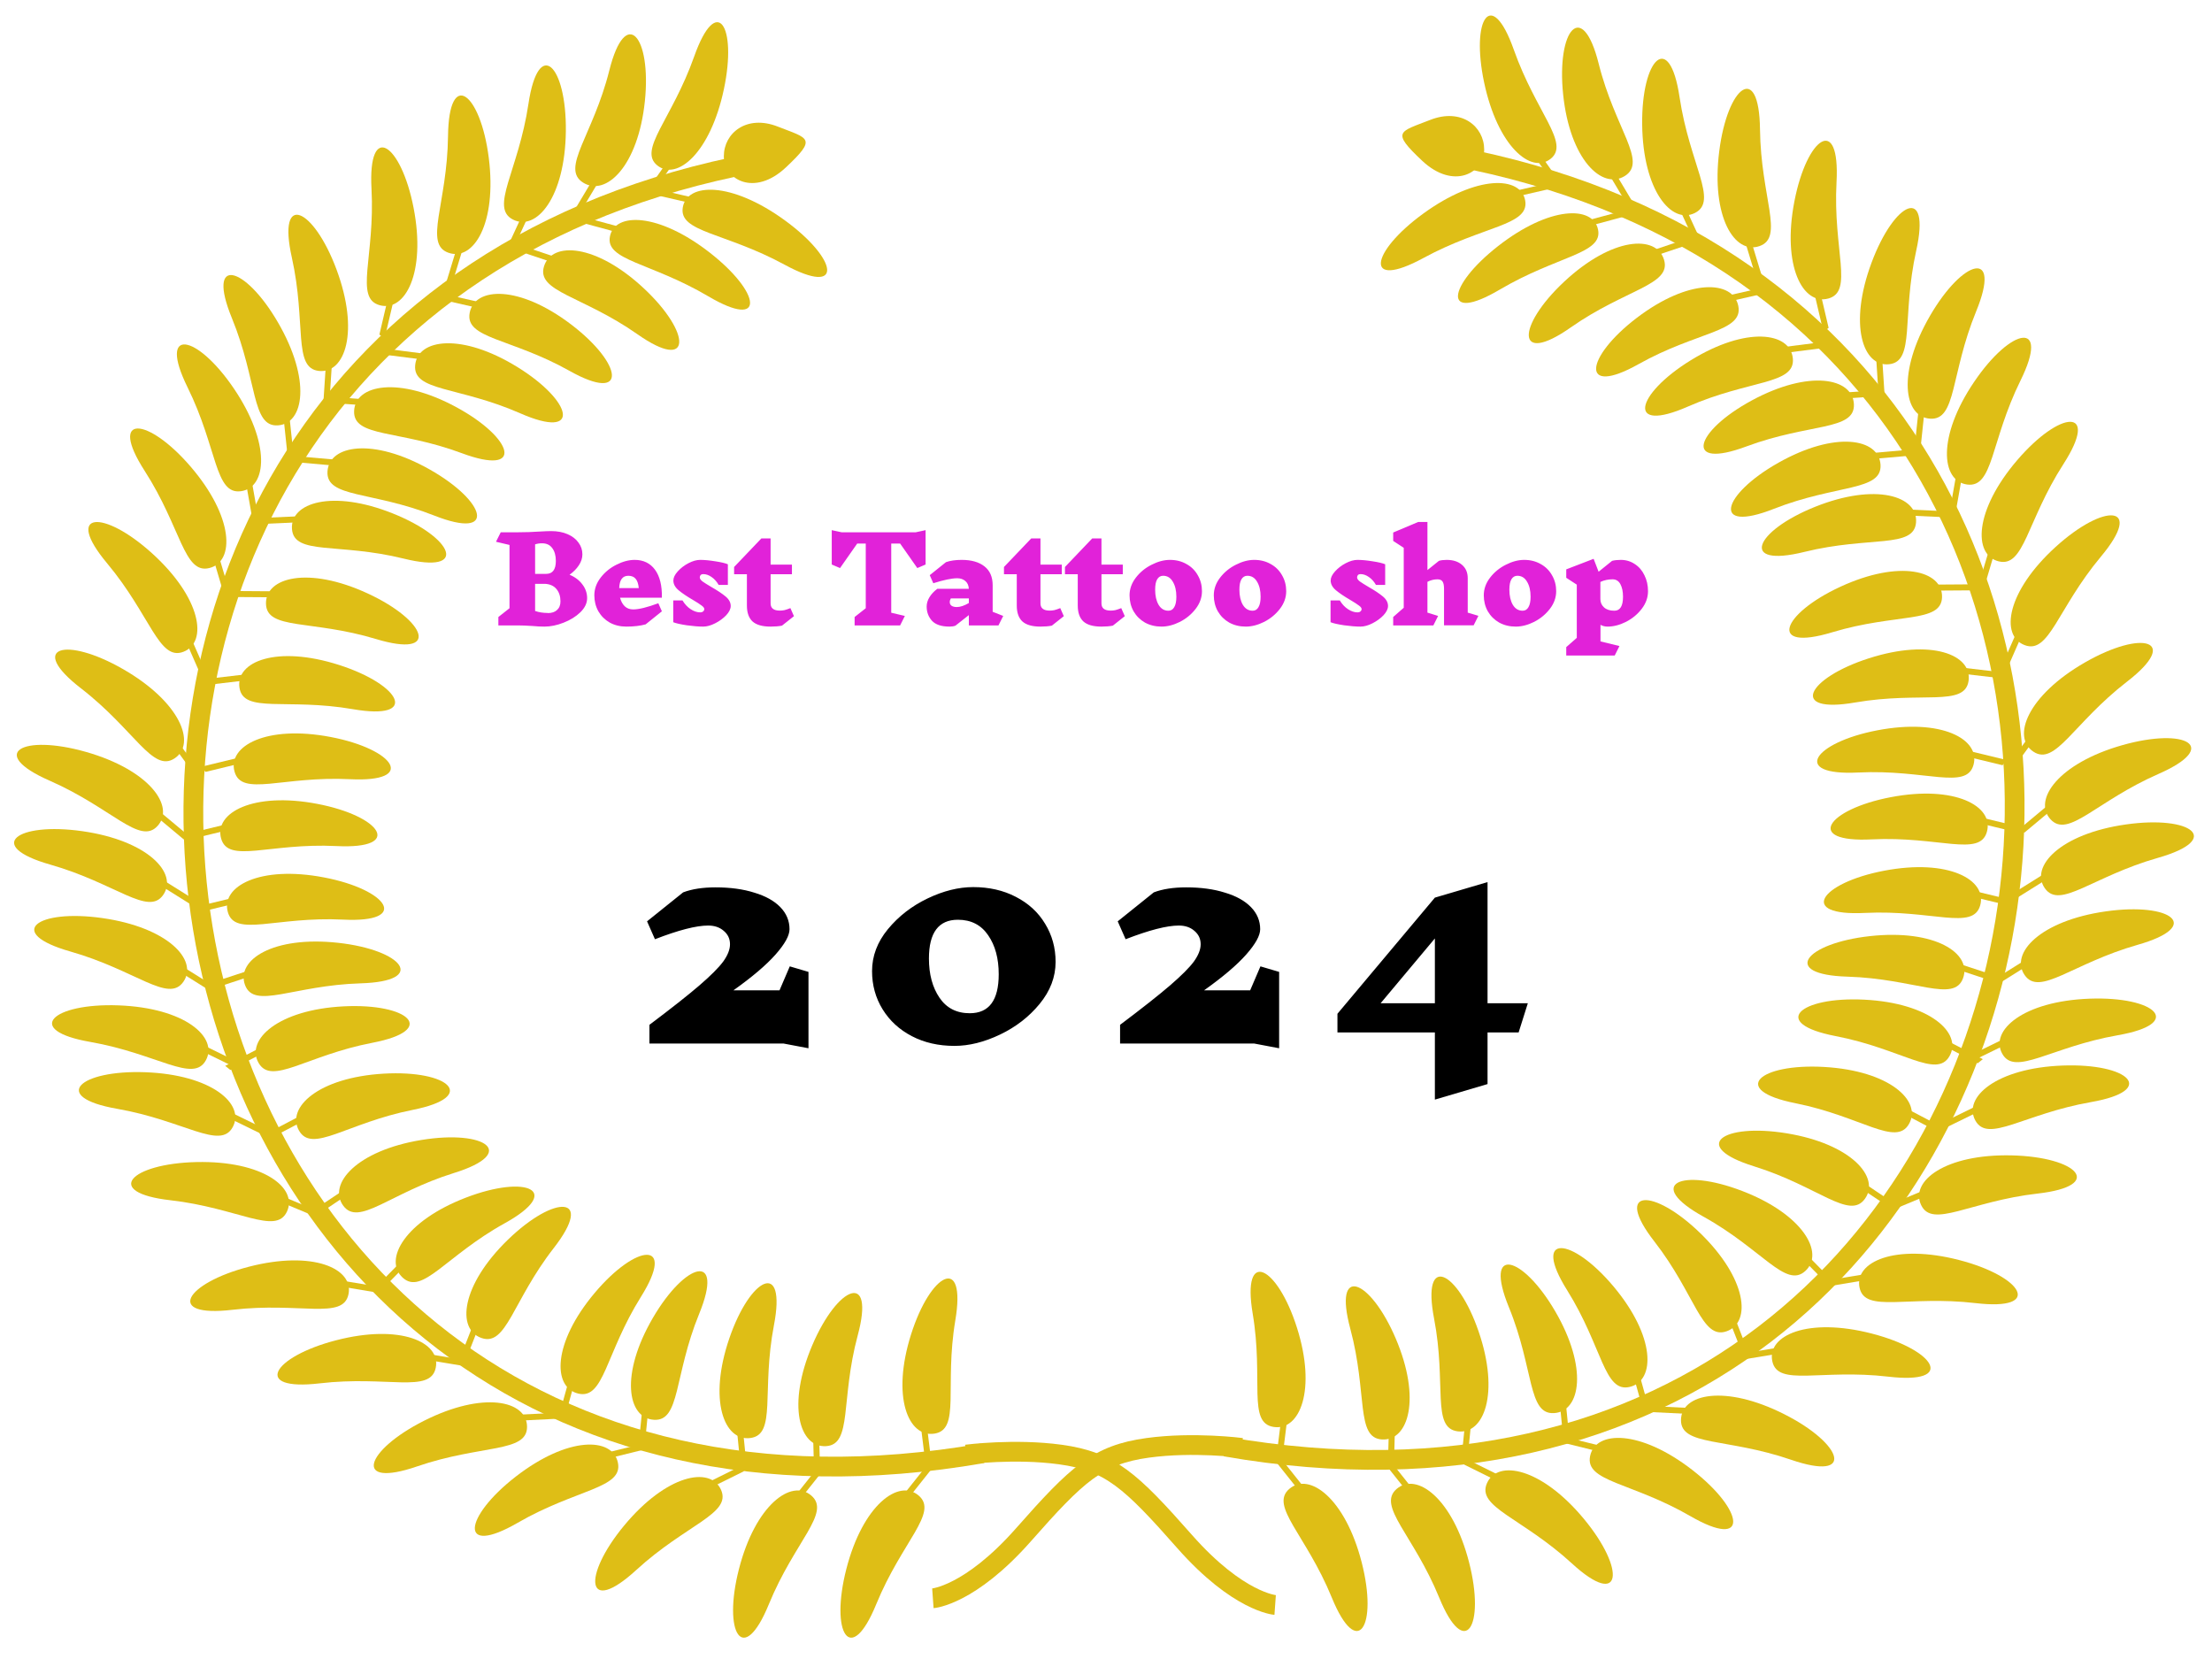<svg width="336" height="252" viewBox="0 0 336 252" fill="none" xmlns="http://www.w3.org/2000/svg">
<g filter="url(#filter0_d_22_961)">
<path d="M86.502 83.296C87.342 83.644 87.996 84.136 88.464 84.772C88.944 85.396 89.184 86.092 89.184 86.86C89.184 87.616 88.842 88.33 88.158 89.002C87.474 89.662 86.622 90.19 85.602 90.586C84.594 90.982 83.628 91.18 82.704 91.18C82.104 91.18 81.516 91.15 80.94 91.09C79.98 91.03 79.236 91 78.708 91H75.702V89.722L77.394 88.39V78.778L75.342 78.292L76.062 76.852H78.69C79.782 76.852 80.856 76.816 81.912 76.744C82.728 76.696 83.328 76.672 83.712 76.672C84.66 76.672 85.494 76.828 86.214 77.14C86.934 77.452 87.486 77.878 87.87 78.418C88.266 78.946 88.464 79.54 88.464 80.2C88.464 80.776 88.284 81.334 87.924 81.874C87.576 82.402 87.102 82.882 86.502 83.314V83.296ZM84.432 81.208C84.432 80.392 84.252 79.744 83.892 79.264C83.544 78.772 83.022 78.526 82.326 78.526C81.954 78.526 81.606 78.58 81.282 78.688V83.17H82.956C83.94 83.17 84.432 82.516 84.432 81.208ZM83.208 89.128C83.808 89.128 84.276 88.972 84.612 88.66C84.96 88.348 85.134 87.91 85.134 87.346C85.134 86.59 84.936 85.972 84.54 85.492C84.144 85 83.562 84.73 82.794 84.682H82.452H81.282V88.804C81.858 89.008 82.506 89.11 83.226 89.11L83.208 89.128ZM96.399 81.046C97.731 81.046 98.763 81.544 99.495 82.54C100.227 83.536 100.575 84.952 100.539 86.788H94.185C94.329 87.34 94.569 87.778 94.905 88.102C95.241 88.414 95.667 88.57 96.183 88.57C97.035 88.57 98.307 88.258 99.999 87.634L100.539 88.858L98.073 90.838C97.257 91.066 96.279 91.18 95.139 91.18C94.203 91.18 93.363 90.976 92.619 90.568C91.887 90.148 91.311 89.578 90.891 88.858C90.483 88.126 90.279 87.316 90.279 86.428C90.279 85.468 90.597 84.574 91.233 83.746C91.869 82.918 92.667 82.264 93.627 81.784C94.587 81.292 95.517 81.046 96.417 81.046H96.399ZM95.445 83.458C95.001 83.458 94.665 83.614 94.437 83.926C94.209 84.226 94.083 84.694 94.059 85.33H97.029C96.969 84.694 96.813 84.226 96.561 83.926C96.309 83.614 95.931 83.458 95.427 83.458H95.445ZM106.981 88.516C106.981 88.348 106.843 88.168 106.567 87.976C106.303 87.772 105.877 87.496 105.289 87.148C104.341 86.596 103.603 86.098 103.075 85.654C102.547 85.21 102.283 84.718 102.283 84.178C102.283 83.746 102.505 83.284 102.949 82.792C103.393 82.3 103.933 81.886 104.569 81.55C105.217 81.214 105.811 81.046 106.351 81.046C107.011 81.046 107.779 81.118 108.655 81.262C109.531 81.394 110.167 81.544 110.563 81.712V84.844H109.159C108.871 84.34 108.517 83.944 108.097 83.656C107.677 83.356 107.251 83.206 106.819 83.206C106.651 83.206 106.519 83.254 106.423 83.35C106.339 83.446 106.297 83.566 106.297 83.71C106.297 83.902 106.435 84.106 106.711 84.322C106.999 84.526 107.449 84.808 108.061 85.168C108.985 85.696 109.705 86.176 110.221 86.608C110.737 87.04 110.995 87.52 110.995 88.048C110.995 88.492 110.767 88.96 110.311 89.452C109.855 89.932 109.297 90.34 108.637 90.676C107.977 91.012 107.371 91.18 106.819 91.18C106.123 91.18 105.295 91.114 104.335 90.982C103.375 90.838 102.685 90.682 102.265 90.514V87.202H103.669C104.005 87.766 104.419 88.21 104.911 88.534C105.403 88.858 105.889 89.02 106.369 89.02C106.549 89.02 106.693 88.972 106.801 88.876C106.921 88.78 106.981 88.66 106.981 88.516ZM118.782 91.036C118.29 91.132 117.714 91.18 117.054 91.18C115.806 91.18 114.894 90.922 114.318 90.406C113.742 89.878 113.454 89.068 113.454 87.976V83.224H111.51V82.126L115.65 77.788H117.054V81.766H120.294V83.224H117.054V87.652C117.054 88.384 117.522 88.75 118.458 88.75C118.698 88.75 118.932 88.726 119.16 88.678C119.4 88.618 119.7 88.516 120.06 88.372L120.6 89.596L118.782 91.036ZM140.597 81.748L139.337 82.288L136.727 78.562H135.377V89.074L137.447 89.56L136.727 91H129.815V89.722L131.507 88.39V78.562H130.211L127.601 82.288L126.341 81.748V76.528L127.835 76.852H139.103L140.597 76.528V81.748ZM151.667 91H147.167V89.434L145.133 91.036C144.893 91.132 144.593 91.18 144.233 91.18C143.009 91.18 142.121 90.886 141.569 90.298C141.029 89.698 140.759 88.978 140.759 88.138C140.759 87.658 140.897 87.19 141.173 86.734C141.449 86.266 141.851 85.834 142.379 85.438H147.167C147.131 84.91 146.951 84.514 146.627 84.25C146.303 83.974 145.895 83.836 145.403 83.836C144.575 83.836 143.363 84.088 141.767 84.592L141.227 83.368L143.693 81.388C144.353 81.16 145.145 81.046 146.069 81.046C147.557 81.046 148.715 81.376 149.543 82.036C150.371 82.684 150.785 83.638 150.785 84.898V88.93L152.387 89.56L151.667 91ZM145.331 88.21C145.859 88.21 146.471 88.006 147.167 87.598V86.896H144.431C144.371 87.004 144.329 87.1 144.305 87.184C144.281 87.256 144.269 87.352 144.269 87.472C144.269 87.7 144.359 87.88 144.539 88.012C144.731 88.144 145.001 88.21 145.349 88.21H145.331ZM159.774 91.036C159.282 91.132 158.706 91.18 158.046 91.18C156.798 91.18 155.886 90.922 155.31 90.406C154.734 89.878 154.446 89.068 154.446 87.976V83.224H152.502V82.126L156.642 77.788H158.046V81.766H161.286V83.224H158.046V87.652C158.046 88.384 158.514 88.75 159.45 88.75C159.69 88.75 159.924 88.726 160.152 88.678C160.392 88.618 160.692 88.516 161.052 88.372L161.592 89.596L159.774 91.036ZM169.038 91.036C168.546 91.132 167.97 91.18 167.31 91.18C166.062 91.18 165.15 90.922 164.574 90.406C163.998 89.878 163.71 89.068 163.71 87.976V83.224H161.766V82.126L165.906 77.788H167.31V81.766H170.55V83.224H167.31V87.652C167.31 88.384 167.778 88.75 168.714 88.75C168.954 88.75 169.188 88.726 169.416 88.678C169.656 88.618 169.956 88.516 170.316 88.372L170.856 89.596L169.038 91.036ZM177.716 81.046C178.652 81.046 179.486 81.256 180.218 81.676C180.962 82.084 181.538 82.654 181.946 83.386C182.366 84.106 182.576 84.91 182.576 85.798C182.576 86.758 182.258 87.652 181.622 88.48C180.986 89.308 180.188 89.968 179.228 90.46C178.268 90.94 177.338 91.18 176.438 91.18C175.502 91.18 174.662 90.976 173.918 90.568C173.186 90.148 172.61 89.578 172.19 88.858C171.782 88.126 171.578 87.316 171.578 86.428C171.578 85.468 171.896 84.574 172.532 83.746C173.168 82.918 173.966 82.264 174.926 81.784C175.886 81.292 176.816 81.046 177.716 81.046ZM176.672 83.458C176.288 83.458 175.988 83.638 175.772 83.998C175.568 84.346 175.466 84.868 175.466 85.564C175.466 86.5 175.64 87.268 175.988 87.868C176.348 88.468 176.846 88.768 177.482 88.768C177.866 88.768 178.16 88.588 178.364 88.228C178.58 87.868 178.688 87.34 178.688 86.644C178.688 85.708 178.508 84.946 178.148 84.358C177.8 83.758 177.308 83.458 176.672 83.458ZM190.513 81.046C191.449 81.046 192.283 81.256 193.015 81.676C193.759 82.084 194.335 82.654 194.743 83.386C195.163 84.106 195.373 84.91 195.373 85.798C195.373 86.758 195.055 87.652 194.419 88.48C193.783 89.308 192.985 89.968 192.025 90.46C191.065 90.94 190.135 91.18 189.235 91.18C188.299 91.18 187.459 90.976 186.715 90.568C185.983 90.148 185.407 89.578 184.987 88.858C184.579 88.126 184.375 87.316 184.375 86.428C184.375 85.468 184.693 84.574 185.329 83.746C185.965 82.918 186.763 82.264 187.723 81.784C188.683 81.292 189.613 81.046 190.513 81.046ZM189.469 83.458C189.085 83.458 188.785 83.638 188.569 83.998C188.365 84.346 188.263 84.868 188.263 85.564C188.263 86.5 188.437 87.268 188.785 87.868C189.145 88.468 189.643 88.768 190.279 88.768C190.663 88.768 190.957 88.588 191.161 88.228C191.377 87.868 191.485 87.34 191.485 86.644C191.485 85.708 191.305 84.946 190.945 84.358C190.597 83.758 190.105 83.458 189.469 83.458ZM206.825 88.516C206.825 88.348 206.687 88.168 206.411 87.976C206.147 87.772 205.721 87.496 205.133 87.148C204.185 86.596 203.447 86.098 202.919 85.654C202.391 85.21 202.127 84.718 202.127 84.178C202.127 83.746 202.349 83.284 202.793 82.792C203.237 82.3 203.777 81.886 204.413 81.55C205.061 81.214 205.655 81.046 206.195 81.046C206.855 81.046 207.623 81.118 208.499 81.262C209.375 81.394 210.011 81.544 210.407 81.712V84.844H209.003C208.715 84.34 208.361 83.944 207.941 83.656C207.521 83.356 207.095 83.206 206.663 83.206C206.495 83.206 206.363 83.254 206.267 83.35C206.183 83.446 206.141 83.566 206.141 83.71C206.141 83.902 206.279 84.106 206.555 84.322C206.843 84.526 207.293 84.808 207.905 85.168C208.829 85.696 209.549 86.176 210.065 86.608C210.581 87.04 210.839 87.52 210.839 88.048C210.839 88.492 210.611 88.96 210.155 89.452C209.699 89.932 209.141 90.34 208.481 90.676C207.821 91.012 207.215 91.18 206.663 91.18C205.967 91.18 205.139 91.114 204.179 90.982C203.219 90.838 202.529 90.682 202.109 90.514V87.202H203.513C203.849 87.766 204.263 88.21 204.755 88.534C205.247 88.858 205.733 89.02 206.213 89.02C206.393 89.02 206.537 88.972 206.645 88.876C206.765 88.78 206.825 88.66 206.825 88.516ZM223.846 90.982H219.346V85.42C219.346 84.904 219.268 84.538 219.112 84.322C218.968 84.106 218.71 83.998 218.338 83.998C217.822 83.998 217.318 84.124 216.826 84.376V89.056L218.446 89.56L217.726 91H211.624V89.722L213.226 88.318V79.21L211.624 78.166V76.888L215.422 75.286H216.826V82.594L218.572 81.19C218.896 81.094 219.286 81.046 219.742 81.046C220.726 81.046 221.506 81.298 222.082 81.802C222.658 82.294 222.946 82.966 222.946 83.818V89.056L224.566 89.542L223.846 90.982ZM231.522 81.046C232.458 81.046 233.292 81.256 234.024 81.676C234.768 82.084 235.344 82.654 235.752 83.386C236.172 84.106 236.382 84.91 236.382 85.798C236.382 86.758 236.064 87.652 235.428 88.48C234.792 89.308 233.994 89.968 233.034 90.46C232.074 90.94 231.144 91.18 230.244 91.18C229.308 91.18 228.468 90.976 227.724 90.568C226.992 90.148 226.416 89.578 225.996 88.858C225.588 88.126 225.384 87.316 225.384 86.428C225.384 85.468 225.702 84.574 226.338 83.746C226.974 82.918 227.772 82.264 228.732 81.784C229.692 81.292 230.622 81.046 231.522 81.046ZM230.478 83.458C230.094 83.458 229.794 83.638 229.578 83.998C229.374 84.346 229.272 84.868 229.272 85.564C229.272 86.5 229.446 87.268 229.794 87.868C230.154 88.468 230.652 88.768 231.288 88.768C231.672 88.768 231.966 88.588 232.17 88.228C232.386 87.868 232.494 87.34 232.494 86.644C232.494 85.708 232.314 84.946 231.954 84.358C231.606 83.758 231.114 83.458 230.478 83.458ZM244.175 91.18C243.791 91.18 243.437 91.09 243.113 90.91V93.43L245.993 94.132L245.273 95.572H237.911V94.294L239.513 92.89V84.808L237.911 83.764V82.486L242.069 80.884L242.825 82.846L244.877 81.19C245.261 81.094 245.699 81.046 246.191 81.046C246.983 81.046 247.691 81.256 248.315 81.676C248.951 82.084 249.443 82.654 249.791 83.386C250.151 84.106 250.331 84.91 250.331 85.798C250.331 86.758 250.013 87.652 249.377 88.48C248.741 89.308 247.943 89.968 246.983 90.46C246.023 90.94 245.093 91.18 244.193 91.18H244.175ZM244.931 83.998C244.283 83.998 243.671 84.13 243.095 84.394V87.004C243.095 87.508 243.281 87.928 243.653 88.264C244.025 88.6 244.547 88.768 245.219 88.768C246.095 88.768 246.533 88.06 246.533 86.644C246.533 85.864 246.401 85.228 246.137 84.736C245.873 84.244 245.477 83.998 244.949 83.998H244.931Z" fill="#E122D9"/>
</g>
<g filter="url(#filter1_d_22_961)">
<path d="M122.807 155.229L119.007 154.509H98.647V151.669C101.98 149.162 104.5 147.176 106.207 145.709C107.94 144.216 109.153 143.002 109.847 142.069C110.54 141.109 110.887 140.229 110.887 139.429C110.887 138.602 110.567 137.922 109.927 137.389C109.313 136.856 108.527 136.589 107.567 136.589C105.753 136.589 103.06 137.282 99.487 138.669L98.287 135.949L103.767 131.549C105.1 131.042 106.74 130.789 108.687 130.789C110.927 130.789 112.887 131.056 114.567 131.589C116.273 132.096 117.593 132.829 118.527 133.789C119.46 134.749 119.927 135.869 119.927 137.149C119.927 138.109 119.22 139.389 117.807 140.989C116.393 142.589 114.26 144.402 111.407 146.429H118.407L119.967 142.789L122.807 143.629V155.229ZM147.824 130.749C150.251 130.749 152.411 131.242 154.304 132.229C156.224 133.216 157.704 134.576 158.744 136.309C159.811 138.042 160.344 139.976 160.344 142.109C160.344 144.402 159.531 146.536 157.904 148.509C156.304 150.456 154.304 152.002 151.904 153.149C149.504 154.296 147.197 154.869 144.984 154.869C142.557 154.869 140.397 154.376 138.504 153.389C136.611 152.402 135.131 151.042 134.064 149.309C132.997 147.576 132.464 145.642 132.464 143.509C132.464 141.216 133.264 139.096 134.864 137.149C136.491 135.176 138.504 133.616 140.904 132.469C143.304 131.322 145.611 130.749 147.824 130.749ZM145.504 135.709C142.571 135.709 141.104 137.669 141.104 141.589C141.104 143.989 141.637 145.976 142.704 147.549C143.771 149.122 145.304 149.909 147.304 149.909C150.237 149.909 151.704 147.936 151.704 143.989C151.704 141.589 151.171 139.616 150.104 138.069C149.037 136.496 147.504 135.709 145.504 135.709ZM194.299 155.229L190.499 154.509H170.139V151.669C173.472 149.162 175.992 147.176 177.699 145.709C179.432 144.216 180.646 143.002 181.339 142.069C182.032 141.109 182.379 140.229 182.379 139.429C182.379 138.602 182.059 137.922 181.419 137.389C180.806 136.856 180.019 136.589 179.059 136.589C177.246 136.589 174.552 137.282 170.979 138.669L169.779 135.949L175.259 131.549C176.592 131.042 178.232 130.789 180.179 130.789C182.419 130.789 184.379 131.056 186.059 131.589C187.766 132.096 189.086 132.829 190.019 133.789C190.952 134.749 191.419 135.869 191.419 137.149C191.419 138.109 190.712 139.389 189.299 140.989C187.886 142.589 185.752 144.402 182.899 146.429H189.899L191.459 142.789L194.299 143.629V155.229ZM225.956 152.829V160.669L217.956 163.029V152.829H203.156V149.989L217.956 132.349L225.956 129.989V148.389H232.076L230.676 152.829H225.956ZM217.956 138.549L209.716 148.389H217.956V138.549Z" fill="black"/>
</g>
<path d="M114.599 24.737C-17.928 49.62 12.146 244.623 149.26 220.755" stroke="#DEBE16" stroke-width="3"/>
<path d="M109.95 23.751C109.957 27.294 114.598 29.92 119.374 25.43C124.15 20.941 122.857 21.078 118.137 19.225C113.418 17.373 109.943 20.208 109.95 23.751Z" fill="#DEBE16"/>
<path d="M103.716 31.504C103.078 35.291 110.081 35.266 119.183 40.208C128.286 45.149 127.296 39.338 119.193 33.452C111.09 27.566 104.354 27.716 103.716 31.504Z" fill="#DEBE16"/>
<line y1="-0.5" x2="14.42" y2="-0.5" transform="matrix(-0.975 -0.225 -0.231 -0.971 113.511 31.913)" stroke="#DEBE16"/>
<path d="M92.653 35.895C91.9 39.587 98.796 39.824 107.596 45.012C116.397 50.2 115.613 44.462 107.827 38.385C100.042 32.308 93.404 32.203 92.653 35.895Z" fill="#DEBE16"/>
<line y1="-0.5" x2="14.22" y2="-0.5" transform="matrix(-0.966 -0.261 -0.199 -0.978 102.283 36.663)" stroke="#DEBE16"/>
<path d="M82.632 40.467C81.459 44.324 88.448 44.894 96.828 50.771C105.208 56.648 105.044 50.563 97.795 43.796C90.546 37.029 83.805 36.61 82.632 40.467Z" fill="#DEBE16"/>
<line y1="-0.5" x2="14.296" y2="-0.5" transform="matrix(-0.949 -0.319 -0.09 -0.994 92.345 41.724)" stroke="#DEBE16"/>
<path d="M71.348 47.498C70.569 51.452 77.58 51.322 86.509 56.333C95.438 61.343 94.662 55.306 86.769 49.296C78.876 43.287 72.127 43.543 71.348 47.498Z" fill="#DEBE16"/>
<line y1="-0.5" x2="14.3" y2="-0.5" transform="matrix(-0.976 -0.222 -0.19 -0.98 81.138 47.778)" stroke="#DEBE16"/>
<path d="M63.065 55.46C62.677 59.471 69.641 58.66 79.019 62.778C88.397 66.896 87.033 60.962 78.588 55.75C70.144 50.537 63.452 51.449 63.065 55.46Z" fill="#DEBE16"/>
<line y1="-0.5" x2="14.304" y2="-0.5" transform="matrix(-0.993 -0.126 -0.285 -0.957 72.836 54.787)" stroke="#DEBE16"/>
<path d="M53.789 62.436C53.632 66.463 60.538 65.256 70.136 68.834C79.735 72.412 78.034 66.566 69.304 61.842C60.574 57.119 53.946 58.41 53.789 62.436Z" fill="#DEBE16"/>
<line y1="-0.5" x2="14.305" y2="-0.5" transform="matrix(-0.998 -0.069 -0.339 -0.94 63.505 61.208)" stroke="#DEBE16"/>
<path d="M49.745 71.623C49.514 75.646 56.442 74.565 65.973 78.317C75.504 82.068 73.91 76.192 65.268 71.311C56.626 66.43 49.976 67.6 49.745 71.623Z" fill="#DEBE16"/>
<line y1="-0.5" x2="14.305" y2="-0.5" transform="matrix(-0.997 -0.088 -0.322 -0.946 59.482 70.572)" stroke="#DEBE16"/>
<path d="M44.352 80.367C44.66 84.385 51.382 82.396 61.329 84.853C71.276 87.31 68.912 81.697 59.696 78.003C50.48 74.308 44.044 76.349 44.352 80.367Z" fill="#DEBE16"/>
<line y1="-0.5" x2="14.308" y2="-0.5" transform="matrix(-0.999 0.045 -0.445 -0.895 53.863 78.036)" stroke="#DEBE16"/>
<path d="M40.402 91.711C40.5 95.74 47.316 94.101 57.122 97.069C66.928 100.036 64.86 94.309 55.848 90.143C46.837 85.978 40.304 87.683 40.402 91.711Z" fill="#DEBE16"/>
<line y1="-0.5" x2="14.307" y2="-0.5" transform="matrix(-1 -0.007 -0.398 -0.916 50.022 89.875)" stroke="#DEBE16"/>
<path d="M36.374 104.453C36.968 108.439 43.531 105.98 53.628 107.727C63.725 109.473 60.967 104.042 51.511 101.009C42.054 97.977 35.781 100.467 36.374 104.453Z" fill="#DEBE16"/>
<line y1="-0.5" x2="14.309" y2="-0.5" transform="matrix(-0.993 0.116 -0.508 -0.861 45.695 101.455)" stroke="#DEBE16"/>
<path d="M35.624 117.202C36.7 121.087 42.914 117.85 53.15 118.359C63.385 118.869 59.984 113.812 50.228 111.948C40.471 110.085 34.548 113.318 35.624 117.202Z" fill="#DEBE16"/>
<line y1="-0.5" x2="14.309" y2="-0.5" transform="matrix(-0.972 0.235 -0.61 -0.793 44.51 113.096)" stroke="#DEBE16"/>
<path d="M33.586 127.359C34.662 131.243 40.876 128.007 51.111 128.516C61.347 129.026 57.946 123.969 48.189 122.105C38.433 120.242 32.51 123.474 33.586 127.359Z" fill="#DEBE16"/>
<line y1="-0.5" x2="14.309" y2="-0.5" transform="matrix(-0.972 0.235 -0.61 -0.793 42.471 123.253)" stroke="#DEBE16"/>
<path d="M34.605 138.531C35.681 142.416 41.895 139.179 52.13 139.688C62.366 140.198 58.965 135.141 49.209 133.277C39.452 131.414 33.529 134.647 34.605 138.531Z" fill="#DEBE16"/>
<line y1="-0.5" x2="14.309" y2="-0.5" transform="matrix(-0.972 0.235 -0.61 -0.793 43.49 134.425)" stroke="#DEBE16"/>
<path d="M37.213 149.608C38.597 153.394 44.532 149.674 54.775 149.368C65.019 149.062 61.224 144.292 51.349 143.21C41.474 142.128 35.829 145.821 37.213 149.608Z" fill="#DEBE16"/>
<line y1="-0.5" x2="14.309" y2="-0.5" transform="matrix(-0.95 0.312 -0.671 -0.742 45.741 144.808)" stroke="#DEBE16"/>
<path d="M39.265 161.431C41.238 164.949 46.5 160.331 56.562 158.397C66.625 156.463 62.113 152.358 52.192 152.863C42.271 153.369 37.291 157.914 39.265 161.431Z" fill="#DEBE16"/>
<line y1="-0.5" x2="14.307" y2="-0.5" transform="matrix(-0.888 0.459 -0.781 -0.625 46.913 155.335)" stroke="#DEBE16"/>
<path d="M45.423 171.744C47.422 175.247 52.65 170.592 62.699 168.588C72.748 166.583 68.207 162.511 58.289 163.086C48.372 163.66 43.425 168.24 45.423 171.744Z" fill="#DEBE16"/>
<line y1="-0.5" x2="14.307" y2="-0.5" transform="matrix(-0.885 0.465 -0.786 -0.62 53.028 165.594)" stroke="#DEBE16"/>
<path d="M52.118 183.113C54.473 186.389 59.184 181.215 68.967 178.173C78.75 175.132 73.806 171.555 64.004 173.161C54.201 174.766 49.762 179.837 52.118 183.113Z" fill="#DEBE16"/>
<line y1="-0.5" x2="14.304" y2="-0.5" transform="matrix(-0.831 0.555 -0.847 -0.534 59.035 176.204)" stroke="#DEBE16"/>
<path d="M61.169 194.074C64.144 196.803 67.698 190.781 76.654 185.818C85.611 180.855 80.039 178.357 70.77 181.918C61.502 185.48 58.193 191.345 61.169 194.074Z" fill="#DEBE16"/>
<line y1="-0.5" x2="14.296" y2="-0.5" transform="matrix(-0.7 0.713 -0.938 -0.351 66.528 185.907)" stroke="#DEBE16"/>
<path d="M73.123 203.236C76.935 204.581 77.83 197.653 84.109 189.584C90.389 181.515 84.28 181.398 77.16 188.3C70.041 195.202 69.31 201.891 73.123 203.236Z" fill="#DEBE16"/>
<line y1="-0.5" x2="14.277" y2="-0.5" transform="matrix(-0.364 0.931 -1.001 0.044 74.831 193.628)" stroke="#DEBE16"/>
<path d="M87.828 211.681C91.758 212.632 91.938 205.649 97.359 196.984C102.78 188.319 96.691 188.823 90.315 196.413C83.939 204.002 83.897 210.731 87.828 211.681Z" fill="#DEBE16"/>
<line y1="-0.5" x2="14.273" y2="-0.5" transform="matrix(-0.267 0.963 -0.991 0.145 88.543 201.949)" stroke="#DEBE16"/>
<path d="M99.317 215.663C103.352 215.935 102.339 209.022 106.204 199.566C110.069 190.11 104.154 191.637 99.165 200.195C94.176 208.754 95.281 215.391 99.317 215.663Z" fill="#DEBE16"/>
<line y1="-0.5" x2="14.267" y2="-0.5" transform="matrix(-0.099 0.995 -0.952 0.311 98.363 205.952)" stroke="#DEBE16"/>
<path d="M113.981 218.433C117.992 217.91 115.636 211.33 117.561 201.302C119.486 191.274 113.988 193.928 110.783 203.296C107.578 212.664 109.971 218.956 113.981 218.433Z" fill="#DEBE16"/>
<line y1="-0.5" x2="14.263" y2="-0.5" transform="matrix(0.099 0.995 -0.872 0.491 111.131 209.097)" stroke="#DEBE16"/>
<path d="M125.464 219.668C129.503 219.438 127.634 212.704 130.288 202.843C132.942 192.981 127.264 195.229 123.383 204.339C119.501 213.449 121.426 219.899 125.464 219.668Z" fill="#DEBE16"/>
<line y1="-0.5" x2="14.264" y2="-0.5" transform="matrix(0.026 0.999 -0.905 0.426 123.305 210.15)" stroke="#DEBE16"/>
<path d="M141.936 217.766C145.934 217.15 143.424 210.627 145.113 200.556C146.803 190.486 141.368 193.268 138.384 202.708C135.4 212.148 137.939 218.383 141.936 217.766Z" fill="#DEBE16"/>
<line y1="-0.5" x2="14.263" y2="-0.5" transform="matrix(0.123 0.992 -0.86 0.511 138.868 208.499)" stroke="#DEBE16"/>
<path d="M88.579 27.741C85.106 25.567 90.071 20.599 92.556 10.69C95.041 0.78 98.98 5.518 97.955 15.371C96.929 25.225 92.052 29.916 88.579 27.741Z" fill="#DEBE16"/>
<line y1="-0.5" x2="14.283" y2="-0.5" transform="matrix(-0.513 0.859 0.589 0.807 95.17 20.484)" stroke="#DEBE16"/>
<path d="M77.925 33.355C74.345 31.536 78.738 26.015 80.269 15.786C81.801 5.557 86.066 9.904 85.952 19.922C85.838 29.939 81.506 35.174 77.925 33.355Z" fill="#DEBE16"/>
<line y1="-0.5" x2="14.433" y2="-0.5" transform="matrix(-0.419 0.908 0.653 0.756 83.697 25.358)" stroke="#DEBE16"/>
<path d="M68.128 38.396C64.332 37.079 67.931 31.013 68.054 20.672C68.176 10.331 72.994 14.06 74.248 24C75.501 33.941 71.923 39.713 68.128 38.396Z" fill="#DEBE16"/>
<line y1="-0.5" x2="14.431" y2="-0.5" transform="matrix(-0.291 0.957 0.75 0.661 72.755 29.692)" stroke="#DEBE16"/>
<path d="M57.668 46.359C53.794 45.292 56.987 39.005 56.43 28.678C55.873 18.351 60.926 21.758 62.829 31.595C64.733 41.432 61.542 47.426 57.668 46.359Z" fill="#DEBE16"/>
<line y1="-0.5" x2="14.431" y2="-0.5" transform="matrix(-0.228 0.974 0.792 0.611 61.714 37.372)" stroke="#DEBE16"/>
<path d="M48.448 56.344C44.451 55.922 46.57 49.199 44.327 39.102C42.083 29.005 47.627 31.543 51.118 40.938C54.61 50.333 52.445 56.765 48.448 56.344Z" fill="#DEBE16"/>
<line y1="-0.5" x2="14.432" y2="-0.5" transform="matrix(-0.065 0.998 0.881 0.474 50.966 46.819)" stroke="#DEBE16"/>
<path d="M42.208 64.613C38.197 64.87 39.145 57.888 35.221 48.313C31.296 38.739 37.191 40.308 42.226 48.98C47.262 57.651 46.219 64.356 42.208 64.613Z" fill="#DEBE16"/>
<line y1="-0.5" x2="14.436" y2="-0.5" transform="matrix(0.105 0.994 0.949 0.318 43.073 54.801)" stroke="#DEBE16"/>
<path d="M36.586 74.615C32.602 75.147 33.066 68.116 28.49 58.833C23.913 49.55 29.903 50.711 35.525 59.017C41.147 67.324 40.569 74.084 36.586 74.615Z" fill="#DEBE16"/>
<line y1="-0.5" x2="14.439" y2="-0.5" transform="matrix(0.174 0.984 0.969 0.253 36.772 64.768)" stroke="#DEBE16"/>
<path d="M31.805 86.283C27.908 87.26 27.57 80.222 21.968 71.516C16.366 62.809 22.449 63.287 28.979 70.905C35.508 78.524 35.703 85.305 31.805 86.283Z" fill="#DEBE16"/>
<line y1="-0.5" x2="14.443" y2="-0.5" transform="matrix(0.284 0.958 0.991 0.142 30.871 76.478)" stroke="#DEBE16"/>
<path d="M27.867 99.003C24.121 100.454 22.91 93.512 16.269 85.564C9.627 77.615 15.723 77.339 23.15 84.093C30.577 90.847 31.613 97.552 27.867 99.003Z" fill="#DEBE16"/>
<line y1="-0.5" x2="14.448" y2="-0.5" transform="matrix(0.401 0.915 1.002 0.018 25.721 89.388)" stroke="#DEBE16"/>
<path d="M26.521 115.194C23.175 117.413 20.495 110.893 12.295 104.552C4.095 98.211 9.988 96.636 18.698 101.642C27.408 106.648 29.867 112.975 26.521 115.194Z" fill="#DEBE16"/>
<line y1="-0.5" x2="14.459" y2="-0.5" transform="matrix(0.589 0.807 0.982 -0.197 22.351 106.263)" stroke="#DEBE16"/>
<path d="M23.93 125.463C21.225 128.425 17.036 122.747 7.535 118.58C-1.965 114.413 3.368 111.459 13.038 114.209C22.707 116.958 26.634 122.5 23.93 125.463Z" fill="#DEBE16"/>
<line y1="-0.5" x2="14.47" y2="-0.5" transform="matrix(0.767 0.64 0.905 -0.428 17.707 117.809)" stroke="#DEBE16"/>
<path d="M24.8 135.924C22.525 139.225 17.6 134.168 7.619 131.327C-2.362 128.485 2.518 124.837 12.473 126.25C22.428 127.664 27.075 132.623 24.8 135.924Z" fill="#DEBE16"/>
<line y1="-0.5" x2="14.474" y2="-0.5" transform="matrix(0.847 0.53 0.838 -0.547 17.591 129.184)" stroke="#DEBE16"/>
<path d="M31.271 161.054C29.354 164.573 23.927 160.055 13.702 158.266C3.478 156.477 7.95 152.341 17.999 152.713C28.048 153.085 33.188 157.534 31.271 161.054Z" fill="#DEBE16"/>
<line y1="-0.5" x2="14.477" y2="-0.5" transform="matrix(0.898 0.439 0.777 -0.631 23.396 155.099)" stroke="#DEBE16"/>
<path d="M35.349 171.21C33.432 174.73 28.005 170.212 17.78 168.423C7.556 166.633 12.028 162.498 22.077 162.87C32.126 163.242 37.267 167.691 35.349 171.21Z" fill="#DEBE16"/>
<line y1="-0.5" x2="14.477" y2="-0.5" transform="matrix(0.898 0.439 0.777 -0.631 27.474 165.256)" stroke="#DEBE16"/>
<path d="M52.932 196.61C52.108 200.53 45.609 197.752 35.299 198.958C24.989 200.165 28.083 194.925 37.817 192.411C47.551 189.897 53.756 192.691 52.932 196.61Z" fill="#DEBE16"/>
<line y1="-0.5" x2="14.479" y2="-0.5" transform="matrix(0.987 0.164 0.562 -0.827 43.674 193.155)" stroke="#DEBE16"/>
<path d="M66.185 207.782C65.361 211.702 58.861 208.924 48.551 210.13C38.242 211.336 41.336 206.097 51.07 203.583C60.803 201.069 67.009 203.863 66.185 207.782Z" fill="#DEBE16"/>
<line y1="-0.5" x2="14.479" y2="-0.5" transform="matrix(0.987 0.164 0.562 -0.827 56.927 204.327)" stroke="#DEBE16"/>
<path d="M80.057 216.711C80.091 220.715 73.147 219.382 63.333 222.752C53.519 226.122 55.419 220.346 64.391 215.821C73.362 211.295 80.023 212.706 80.057 216.711Z" fill="#DEBE16"/>
<line y1="-0.5" x2="14.476" y2="-0.5" transform="matrix(0.999 -0.049 0.372 -0.927 70.272 215.303)" stroke="#DEBE16"/>
<path d="M93.86 222.181C94.668 226.104 87.595 226.129 78.617 231.32C69.639 236.511 70.387 230.478 78.315 224.315C86.243 218.153 93.052 218.259 93.86 222.181Z" fill="#DEBE16"/>
<line y1="-0.5" x2="14.469" y2="-0.5" transform="matrix(0.971 -0.24 0.186 -0.981 83.986 222.678)" stroke="#DEBE16"/>
<path d="M109.52 226.296C111.161 229.951 104.262 231.501 96.623 238.504C88.985 245.507 88.405 239.456 94.807 231.73C101.209 224.005 107.879 222.64 109.52 226.296Z" fill="#DEBE16"/>
<line y1="-0.5" x2="14.46" y2="-0.5" transform="matrix(0.897 -0.444 -0.031 -0.998 99.988 228.909)" stroke="#DEBE16"/>
<path d="M123.237 227.174C126.284 229.786 120.703 234.115 116.784 243.691C112.864 253.267 109.754 248.038 112.246 238.332C114.738 228.626 120.191 224.563 123.237 227.174Z" fill="#DEBE16"/>
<line y1="-0.5" x2="14.44" y2="-0.5" transform="matrix(0.623 -0.783 -0.455 -0.889 115.729 233.582)" stroke="#DEBE16"/>
<path d="M139.548 227.174C142.595 229.786 137.014 234.115 133.095 243.691C129.175 253.267 126.065 248.038 128.557 238.332C131.049 228.626 136.502 224.563 139.548 227.174Z" fill="#DEBE16"/>
<line y1="-0.5" x2="14.44" y2="-0.5" transform="matrix(0.623 -0.783 -0.455 -0.889 132.04 233.582)" stroke="#DEBE16"/>
<path d="M43.585 184.048C41.883 187.675 36.193 183.49 25.88 182.315C15.566 181.141 19.781 176.745 29.834 176.516C39.887 176.286 45.286 180.42 43.585 184.048Z" fill="#DEBE16"/>
<line y1="-0.5" x2="14.478" y2="-0.5" transform="matrix(0.923 0.385 0.737 -0.677 35.365 178.575)" stroke="#DEBE16"/>
<path d="M27.858 149.126C25.583 152.427 20.658 147.37 10.677 144.529C0.696 141.687 5.576 138.039 15.531 139.452C25.486 140.866 30.133 145.825 27.858 149.126Z" fill="#DEBE16"/>
<line y1="-0.5" x2="14.474" y2="-0.5" transform="matrix(0.847 0.53 0.838 -0.547 20.649 142.386)" stroke="#DEBE16"/>
<path d="M99.86 25.142C96.865 22.772 102.039 18.191 105.448 8.573C108.857 -1.045 112.003 3.884 109.96 13.54C107.916 23.196 102.856 27.511 99.86 25.142Z" fill="#DEBE16"/>
<line y1="-0.5" x2="14.213" y2="-0.5" transform="matrix(-0.576 0.818 0.482 0.875 106.801 18.405)" stroke="#DEBE16"/>
<path d="M146.799 220.942C146.799 220.942 154.106 219.987 161.071 220.942C168.649 221.981 171.776 224.899 179.931 234.145C188.087 243.392 193.694 243.794 193.694 243.794" stroke="#DEBE16" stroke-width="3"/>
<path d="M220.797 23.721C353.324 48.604 323.25 243.607 186.136 219.739" stroke="#DEBE16" stroke-width="3"/>
<path d="M225.446 22.735C225.439 26.278 220.798 28.904 216.022 24.415C211.246 19.925 212.539 20.062 217.259 18.209C221.978 16.357 225.453 19.192 225.446 22.735Z" fill="#DEBE16"/>
<path d="M231.68 30.488C232.317 34.276 225.315 34.251 216.213 39.192C207.11 44.133 208.1 38.322 216.203 32.436C224.306 26.551 231.042 26.701 231.68 30.488Z" fill="#DEBE16"/>
<line y1="-0.5" x2="14.42" y2="-0.5" transform="matrix(0.975 -0.225 0.231 -0.971 221.885 30.898)" stroke="#DEBE16"/>
<path d="M242.743 34.88C243.495 38.571 236.6 38.809 227.8 43.996C218.999 49.184 219.783 43.446 227.569 37.37C235.354 31.293 241.991 31.188 242.743 34.88Z" fill="#DEBE16"/>
<line y1="-0.5" x2="14.22" y2="-0.5" transform="matrix(0.966 -0.261 0.199 -0.978 233.113 35.648)" stroke="#DEBE16"/>
<path d="M252.764 39.452C253.936 43.308 246.948 43.878 238.568 49.755C230.188 55.633 230.352 49.548 237.601 42.781C244.85 36.014 251.591 35.595 252.764 39.452Z" fill="#DEBE16"/>
<line y1="-0.5" x2="14.296" y2="-0.5" transform="matrix(0.949 -0.319 0.09 -0.994 243.051 40.708)" stroke="#DEBE16"/>
<path d="M264.048 46.482C264.827 50.436 257.816 50.306 248.887 55.317C239.958 60.328 240.733 54.29 248.627 48.281C256.52 42.271 263.269 42.528 264.048 46.482Z" fill="#DEBE16"/>
<line y1="-0.5" x2="14.3" y2="-0.5" transform="matrix(0.976 -0.222 0.19 -0.98 254.257 46.763)" stroke="#DEBE16"/>
<path d="M272.331 54.444C272.719 58.456 265.755 57.644 256.377 61.762C247 65.88 248.363 59.947 256.808 54.734C265.252 49.522 271.944 50.433 272.331 54.444Z" fill="#DEBE16"/>
<line y1="-0.5" x2="14.304" y2="-0.5" transform="matrix(0.993 -0.126 0.285 -0.957 262.56 53.772)" stroke="#DEBE16"/>
<path d="M281.607 61.422C281.764 65.448 274.858 64.242 265.26 67.819C255.661 71.397 257.363 65.551 266.092 60.827C274.822 56.104 281.45 57.395 281.607 61.422Z" fill="#DEBE16"/>
<line y1="-0.5" x2="14.305" y2="-0.5" transform="matrix(0.998 -0.069 0.339 -0.94 271.891 60.194)" stroke="#DEBE16"/>
<path d="M285.651 70.607C285.881 74.63 278.954 73.549 269.423 77.301C259.891 81.052 261.485 75.176 270.127 70.295C278.769 65.414 285.42 66.584 285.651 70.607Z" fill="#DEBE16"/>
<line y1="-0.5" x2="14.305" y2="-0.5" transform="matrix(0.997 -0.088 0.322 -0.946 275.913 69.556)" stroke="#DEBE16"/>
<path d="M291.044 79.352C290.736 83.37 284.014 81.381 274.067 83.838C264.12 86.295 266.483 80.682 275.699 76.988C284.916 73.293 291.351 75.334 291.044 79.352Z" fill="#DEBE16"/>
<line y1="-0.5" x2="14.308" y2="-0.5" transform="matrix(0.999 0.045 0.445 -0.895 281.532 77.02)" stroke="#DEBE16"/>
<path d="M294.994 90.695C294.896 94.724 288.079 93.085 278.274 96.053C268.468 99.021 270.536 93.293 279.547 89.127C288.559 84.962 295.092 86.667 294.994 90.695Z" fill="#DEBE16"/>
<line y1="-0.5" x2="14.307" y2="-0.5" transform="matrix(1 -0.007 0.398 -0.916 285.375 88.86)" stroke="#DEBE16"/>
<path d="M299.021 103.437C298.428 107.423 291.865 104.964 281.768 106.711C271.671 108.457 274.428 103.025 283.885 99.993C293.341 96.96 299.615 99.451 299.021 103.437Z" fill="#DEBE16"/>
<line y1="-0.5" x2="14.309" y2="-0.5" transform="matrix(0.993 0.116 0.508 -0.861 289.701 100.439)" stroke="#DEBE16"/>
<path d="M299.771 116.187C298.695 120.071 292.481 116.835 282.246 117.344C272.011 117.854 275.411 112.797 285.168 110.933C294.924 109.07 300.847 112.302 299.771 116.187Z" fill="#DEBE16"/>
<line y1="-0.5" x2="14.309" y2="-0.5" transform="matrix(0.972 0.235 0.61 -0.793 290.886 112.081)" stroke="#DEBE16"/>
<path d="M301.81 126.344C300.734 130.228 294.52 126.991 284.285 127.501C274.05 128.01 277.45 122.953 287.207 121.09C296.963 119.226 302.886 122.459 301.81 126.344Z" fill="#DEBE16"/>
<line y1="-0.5" x2="14.309" y2="-0.5" transform="matrix(0.972 0.235 0.61 -0.793 292.925 122.238)" stroke="#DEBE16"/>
<path d="M300.791 137.515C299.715 141.4 293.501 138.163 283.266 138.673C273.03 139.182 276.431 134.125 286.187 132.262C295.944 130.398 301.867 133.631 300.791 137.515Z" fill="#DEBE16"/>
<line y1="-0.5" x2="14.309" y2="-0.5" transform="matrix(0.972 0.235 0.61 -0.793 291.905 133.409)" stroke="#DEBE16"/>
<path d="M298.183 148.592C296.799 152.378 290.864 148.658 280.621 148.352C270.377 148.046 274.172 143.276 284.047 142.194C293.921 141.112 299.567 144.805 298.183 148.592Z" fill="#DEBE16"/>
<line y1="-0.5" x2="14.309" y2="-0.5" transform="matrix(0.95 0.312 0.671 -0.742 289.655 143.793)" stroke="#DEBE16"/>
<path d="M296.131 160.416C294.157 163.934 288.896 159.316 278.833 157.382C268.771 155.448 273.283 151.343 283.204 151.849C293.125 152.354 298.105 156.899 296.131 160.416Z" fill="#DEBE16"/>
<line y1="-0.5" x2="14.307" y2="-0.5" transform="matrix(0.888 0.459 0.781 -0.625 288.483 154.32)" stroke="#DEBE16"/>
<path d="M289.973 170.728C287.975 174.231 282.746 169.577 272.697 167.572C262.649 165.568 267.189 161.495 277.107 162.07C287.024 162.644 291.972 167.225 289.973 170.728Z" fill="#DEBE16"/>
<line y1="-0.5" x2="14.307" y2="-0.5" transform="matrix(0.885 0.465 0.786 -0.62 282.368 164.578)" stroke="#DEBE16"/>
<path d="M283.278 182.1C280.923 185.375 276.212 180.201 266.429 177.16C256.646 174.119 261.59 170.542 271.392 172.147C281.195 173.753 285.634 178.824 283.278 182.1Z" fill="#DEBE16"/>
<line y1="-0.5" x2="14.304" y2="-0.5" transform="matrix(0.831 0.555 0.847 -0.534 276.362 175.191)" stroke="#DEBE16"/>
<path d="M274.228 193.059C271.252 195.788 267.697 189.766 258.742 184.803C249.786 179.84 255.357 177.342 264.626 180.903C273.894 184.464 277.204 190.33 274.228 193.059Z" fill="#DEBE16"/>
<line y1="-0.5" x2="14.296" y2="-0.5" transform="matrix(0.7 0.713 0.938 -0.351 268.868 184.891)" stroke="#DEBE16"/>
<path d="M262.273 202.219C258.461 203.564 257.566 196.635 251.287 188.567C245.007 180.498 251.116 180.38 258.236 187.282C265.355 194.185 266.086 200.874 262.273 202.219Z" fill="#DEBE16"/>
<line y1="-0.5" x2="14.277" y2="-0.5" transform="matrix(0.364 0.931 1.001 0.044 260.565 192.61)" stroke="#DEBE16"/>
<path d="M247.568 210.666C243.638 211.617 243.457 204.634 238.037 195.969C232.616 187.304 238.705 187.808 245.081 195.398C251.457 202.987 251.499 209.716 247.568 210.666Z" fill="#DEBE16"/>
<line y1="-0.5" x2="14.273" y2="-0.5" transform="matrix(0.267 0.963 0.991 0.145 246.853 200.935)" stroke="#DEBE16"/>
<path d="M236.079 214.647C232.044 214.919 233.056 208.007 229.192 198.55C225.327 189.094 231.241 190.621 236.231 199.179C241.22 207.738 240.115 214.375 236.079 214.647Z" fill="#DEBE16"/>
<line y1="-0.5" x2="14.267" y2="-0.5" transform="matrix(0.099 0.995 0.952 0.311 237.033 204.936)" stroke="#DEBE16"/>
<path d="M221.414 217.419C217.403 216.896 219.759 210.316 217.834 200.288C215.908 190.26 221.407 192.914 224.612 202.282C227.817 211.65 225.424 217.942 221.414 217.419Z" fill="#DEBE16"/>
<line y1="-0.5" x2="14.263" y2="-0.5" transform="matrix(-0.099 0.995 0.872 0.491 224.263 208.083)" stroke="#DEBE16"/>
<path d="M209.931 218.653C205.893 218.422 207.761 211.689 205.107 201.827C202.453 191.966 208.131 194.214 212.013 203.324C215.895 212.434 213.969 218.883 209.931 218.653Z" fill="#DEBE16"/>
<line y1="-0.5" x2="14.264" y2="-0.5" transform="matrix(-0.026 0.999 0.905 0.426 212.09 209.135)" stroke="#DEBE16"/>
<path d="M193.46 216.75C189.462 216.134 191.972 209.611 190.283 199.541C188.593 189.47 194.028 192.252 197.012 201.692C199.996 211.132 197.457 217.367 193.46 216.75Z" fill="#DEBE16"/>
<line y1="-0.5" x2="14.263" y2="-0.5" transform="matrix(-0.123 0.992 0.86 0.511 196.528 207.484)" stroke="#DEBE16"/>
<path d="M246.816 26.726C250.289 24.551 245.324 19.584 242.839 9.674C240.353 -0.235 236.414 4.503 237.44 14.356C238.466 24.209 243.343 28.9 246.816 26.726Z" fill="#DEBE16"/>
<line y1="-0.5" x2="14.283" y2="-0.5" transform="matrix(0.513 0.859 -0.589 0.807 240.225 19.469)" stroke="#DEBE16"/>
<path d="M257.47 32.34C261.051 30.521 256.658 24.999 255.126 14.77C253.595 4.542 249.33 8.889 249.444 18.906C249.558 28.924 253.89 34.158 257.47 32.34Z" fill="#DEBE16"/>
<line y1="-0.5" x2="14.433" y2="-0.5" transform="matrix(0.419 0.908 -0.653 0.756 251.699 24.343)" stroke="#DEBE16"/>
<path d="M267.268 37.381C271.064 36.063 267.464 29.998 267.342 19.657C267.22 9.316 262.401 13.045 261.148 22.985C259.895 32.925 263.472 38.698 267.268 37.381Z" fill="#DEBE16"/>
<line y1="-0.5" x2="14.431" y2="-0.5" transform="matrix(0.291 0.957 -0.75 0.661 262.641 28.677)" stroke="#DEBE16"/>
<path d="M277.728 45.343C281.602 44.276 278.409 37.989 278.966 27.662C279.523 17.335 274.47 20.743 272.567 30.58C270.663 40.417 273.854 46.41 277.728 45.343Z" fill="#DEBE16"/>
<line y1="-0.5" x2="14.431" y2="-0.5" transform="matrix(0.228 0.974 -0.792 0.611 273.682 36.356)" stroke="#DEBE16"/>
<path d="M286.948 55.327C290.945 54.906 288.825 48.183 291.069 38.086C293.313 27.988 287.769 30.527 284.277 39.922C280.786 49.317 282.951 55.749 286.948 55.327Z" fill="#DEBE16"/>
<line y1="-0.5" x2="14.432" y2="-0.5" transform="matrix(0.065 0.998 -0.881 0.474 284.43 45.803)" stroke="#DEBE16"/>
<path d="M293.188 63.597C297.199 63.854 296.251 56.872 300.175 47.297C304.099 37.723 298.204 39.292 293.169 47.964C288.134 56.636 289.177 63.34 293.188 63.597Z" fill="#DEBE16"/>
<line y1="-0.5" x2="14.436" y2="-0.5" transform="matrix(-0.105 0.994 -0.949 0.318 292.323 53.785)" stroke="#DEBE16"/>
<path d="M298.81 73.599C302.794 74.131 302.33 67.1 306.906 57.817C311.482 48.534 305.493 49.696 299.871 58.002C294.249 66.308 294.826 73.068 298.81 73.599Z" fill="#DEBE16"/>
<line y1="-0.5" x2="14.439" y2="-0.5" transform="matrix(-0.174 0.984 -0.969 0.253 298.624 63.751)" stroke="#DEBE16"/>
<path d="M303.59 85.267C307.488 86.245 307.826 79.207 313.428 70.5C319.029 61.793 312.946 62.271 306.417 69.89C299.887 77.508 299.692 84.29 303.59 85.267Z" fill="#DEBE16"/>
<line y1="-0.5" x2="14.443" y2="-0.5" transform="matrix(-0.284 0.958 -0.991 0.142 304.524 75.462)" stroke="#DEBE16"/>
<path d="M307.528 97.987C311.275 99.439 312.485 92.497 319.127 84.548C325.768 76.6 319.673 76.323 312.246 83.077C304.819 89.831 303.782 96.536 307.528 97.987Z" fill="#DEBE16"/>
<line y1="-0.5" x2="14.448" y2="-0.5" transform="matrix(-0.401 0.915 -1.002 0.018 309.676 88.373)" stroke="#DEBE16"/>
<path d="M308.874 114.179C312.22 116.398 314.899 109.877 323.1 103.536C331.3 97.195 325.407 95.62 316.697 100.626C307.987 105.633 305.528 111.959 308.874 114.179Z" fill="#DEBE16"/>
<line y1="-0.5" x2="14.459" y2="-0.5" transform="matrix(-0.589 0.807 -0.982 -0.197 313.044 105.248)" stroke="#DEBE16"/>
<path d="M311.466 124.447C314.171 127.409 318.36 121.732 327.86 117.565C337.361 113.397 332.028 110.444 322.358 113.193C312.689 115.942 308.762 121.485 311.466 124.447Z" fill="#DEBE16"/>
<line y1="-0.5" x2="14.47" y2="-0.5" transform="matrix(-0.767 0.64 -0.905 -0.428 317.688 116.793)" stroke="#DEBE16"/>
<path d="M310.596 134.907C312.872 138.208 317.797 133.151 327.778 130.309C337.759 127.468 332.878 123.819 322.923 125.233C312.968 126.647 308.321 131.606 310.596 134.907Z" fill="#DEBE16"/>
<line y1="-0.5" x2="14.474" y2="-0.5" transform="matrix(-0.847 0.53 -0.838 -0.547 317.805 128.167)" stroke="#DEBE16"/>
<path d="M304.125 160.038C306.042 163.557 311.469 159.04 321.693 157.25C331.917 155.461 327.445 151.325 317.397 151.697C307.348 152.069 302.207 156.519 304.125 160.038Z" fill="#DEBE16"/>
<line y1="-0.5" x2="14.477" y2="-0.5" transform="matrix(-0.898 0.439 -0.777 -0.631 312 154.083)" stroke="#DEBE16"/>
<path d="M300.047 170.195C301.964 173.714 307.391 169.196 317.615 167.407C327.839 165.618 323.367 161.482 313.319 161.854C303.27 162.226 298.129 166.675 300.047 170.195Z" fill="#DEBE16"/>
<line y1="-0.5" x2="14.477" y2="-0.5" transform="matrix(-0.898 0.439 -0.777 -0.631 307.922 164.24)" stroke="#DEBE16"/>
<path d="M282.464 195.595C283.288 199.514 289.788 196.736 300.097 197.943C310.407 199.149 307.313 193.909 297.579 191.395C287.845 188.881 281.64 191.675 282.464 195.595Z" fill="#DEBE16"/>
<line y1="-0.5" x2="14.479" y2="-0.5" transform="matrix(-0.987 0.164 -0.562 -0.827 291.722 192.14)" stroke="#DEBE16"/>
<path d="M269.211 206.766C270.035 210.686 276.535 207.908 286.844 209.114C297.154 210.321 294.06 205.081 284.326 202.567C274.592 200.053 268.387 202.847 269.211 206.766Z" fill="#DEBE16"/>
<line y1="-0.5" x2="14.479" y2="-0.5" transform="matrix(-0.987 0.164 -0.562 -0.827 278.469 203.312)" stroke="#DEBE16"/>
<path d="M255.339 215.695C255.305 219.699 262.249 218.366 272.063 221.736C281.877 225.106 279.977 219.33 271.005 214.805C262.034 210.28 255.373 211.69 255.339 215.695Z" fill="#DEBE16"/>
<line y1="-0.5" x2="14.476" y2="-0.5" transform="matrix(-0.999 -0.049 -0.372 -0.927 265.124 214.287)" stroke="#DEBE16"/>
<path d="M241.536 221.168C240.728 225.09 247.801 225.116 256.779 230.307C265.757 235.497 265.009 229.464 257.081 223.302C249.153 217.139 242.344 217.245 241.536 221.168Z" fill="#DEBE16"/>
<line y1="-0.5" x2="14.469" y2="-0.5" transform="matrix(-0.971 -0.24 -0.186 -0.981 251.41 221.665)" stroke="#DEBE16"/>
<path d="M225.876 225.28C224.235 228.935 231.134 230.485 238.773 237.488C246.411 244.492 246.991 238.44 240.589 230.714C234.187 222.989 227.517 221.624 225.876 225.28Z" fill="#DEBE16"/>
<line y1="-0.5" x2="14.46" y2="-0.5" transform="matrix(-0.897 -0.444 0.031 -0.998 235.408 227.894)" stroke="#DEBE16"/>
<path d="M212.158 226.159C209.111 228.771 214.692 233.099 218.612 242.675C222.531 252.252 225.642 247.022 223.15 237.316C220.658 227.611 215.205 223.547 212.158 226.159Z" fill="#DEBE16"/>
<line y1="-0.5" x2="14.44" y2="-0.5" transform="matrix(-0.623 -0.783 0.455 -0.889 219.667 232.567)" stroke="#DEBE16"/>
<path d="M195.847 226.159C192.8 228.771 198.381 233.099 202.3 242.675C206.22 252.252 209.33 247.022 206.838 237.316C204.346 227.611 198.893 223.547 195.847 226.159Z" fill="#DEBE16"/>
<line y1="-0.5" x2="14.44" y2="-0.5" transform="matrix(-0.623 -0.783 0.455 -0.889 203.355 232.567)" stroke="#DEBE16"/>
<path d="M291.811 183.032C293.513 186.66 299.202 182.474 309.516 181.3C319.829 180.125 315.614 175.729 305.561 175.5C295.508 175.27 290.109 179.404 291.811 183.032Z" fill="#DEBE16"/>
<line y1="-0.5" x2="14.478" y2="-0.5" transform="matrix(-0.923 0.385 -0.737 -0.677 300.031 177.559)" stroke="#DEBE16"/>
<path d="M307.539 148.11C309.814 151.411 314.739 146.354 324.72 143.512C334.701 140.671 329.82 137.022 319.865 138.436C309.91 139.85 305.263 144.809 307.539 148.11Z" fill="#DEBE16"/>
<line y1="-0.5" x2="14.474" y2="-0.5" transform="matrix(-0.847 0.53 -0.838 -0.547 314.748 141.369)" stroke="#DEBE16"/>
<path d="M235.535 24.126C238.531 21.757 233.357 17.175 229.948 7.558C226.539 -2.06 223.393 2.869 225.436 12.525C227.479 22.181 232.54 26.496 235.535 24.126Z" fill="#DEBE16"/>
<line y1="-0.5" x2="14.213" y2="-0.5" transform="matrix(0.576 0.818 -0.482 0.875 228.594 17.39)" stroke="#DEBE16"/>
<path d="M188.596 219.927C188.596 219.927 181.29 218.971 174.324 219.927C166.746 220.966 163.62 223.883 155.465 233.13C147.309 242.377 141.702 242.779 141.702 242.779" stroke="#DEBE16" stroke-width="3"/>
<defs>
<filter id="filter0_d_22_961" x="71.342" y="75.286" width="182.989" height="28.286" filterUnits="userSpaceOnUse" color-interpolation-filters="sRGB">
<feFlood flood-opacity="0" result="BackgroundImageFix"/>
<feColorMatrix in="SourceAlpha" type="matrix" values="0 0 0 0 0 0 0 0 0 0 0 0 0 0 0 0 0 0 127 0" result="hardAlpha"/>
<feOffset dy="4"/>
<feGaussianBlur stdDeviation="2"/>
<feComposite in2="hardAlpha" operator="out"/>
<feColorMatrix type="matrix" values="0 0 0 0 0 0 0 0 0 0 0 0 0 0 0 0 0 0 0.25 0"/>
<feBlend mode="normal" in2="BackgroundImageFix" result="effect1_dropShadow_22_961"/>
<feBlend mode="normal" in="SourceGraphic" in2="effect1_dropShadow_22_961" result="shape"/>
</filter>
<filter id="filter1_d_22_961" x="94.287" y="129.989" width="141.789" height="41.04" filterUnits="userSpaceOnUse" color-interpolation-filters="sRGB">
<feFlood flood-opacity="0" result="BackgroundImageFix"/>
<feColorMatrix in="SourceAlpha" type="matrix" values="0 0 0 0 0 0 0 0 0 0 0 0 0 0 0 0 0 0 127 0" result="hardAlpha"/>
<feOffset dy="4"/>
<feGaussianBlur stdDeviation="2"/>
<feComposite in2="hardAlpha" operator="out"/>
<feColorMatrix type="matrix" values="0 0 0 0 0 0 0 0 0 0 0 0 0 0 0 0 0 0 0.25 0"/>
<feBlend mode="normal" in2="BackgroundImageFix" result="effect1_dropShadow_22_961"/>
<feBlend mode="normal" in="SourceGraphic" in2="effect1_dropShadow_22_961" result="shape"/>
</filter>
</defs>
</svg>

